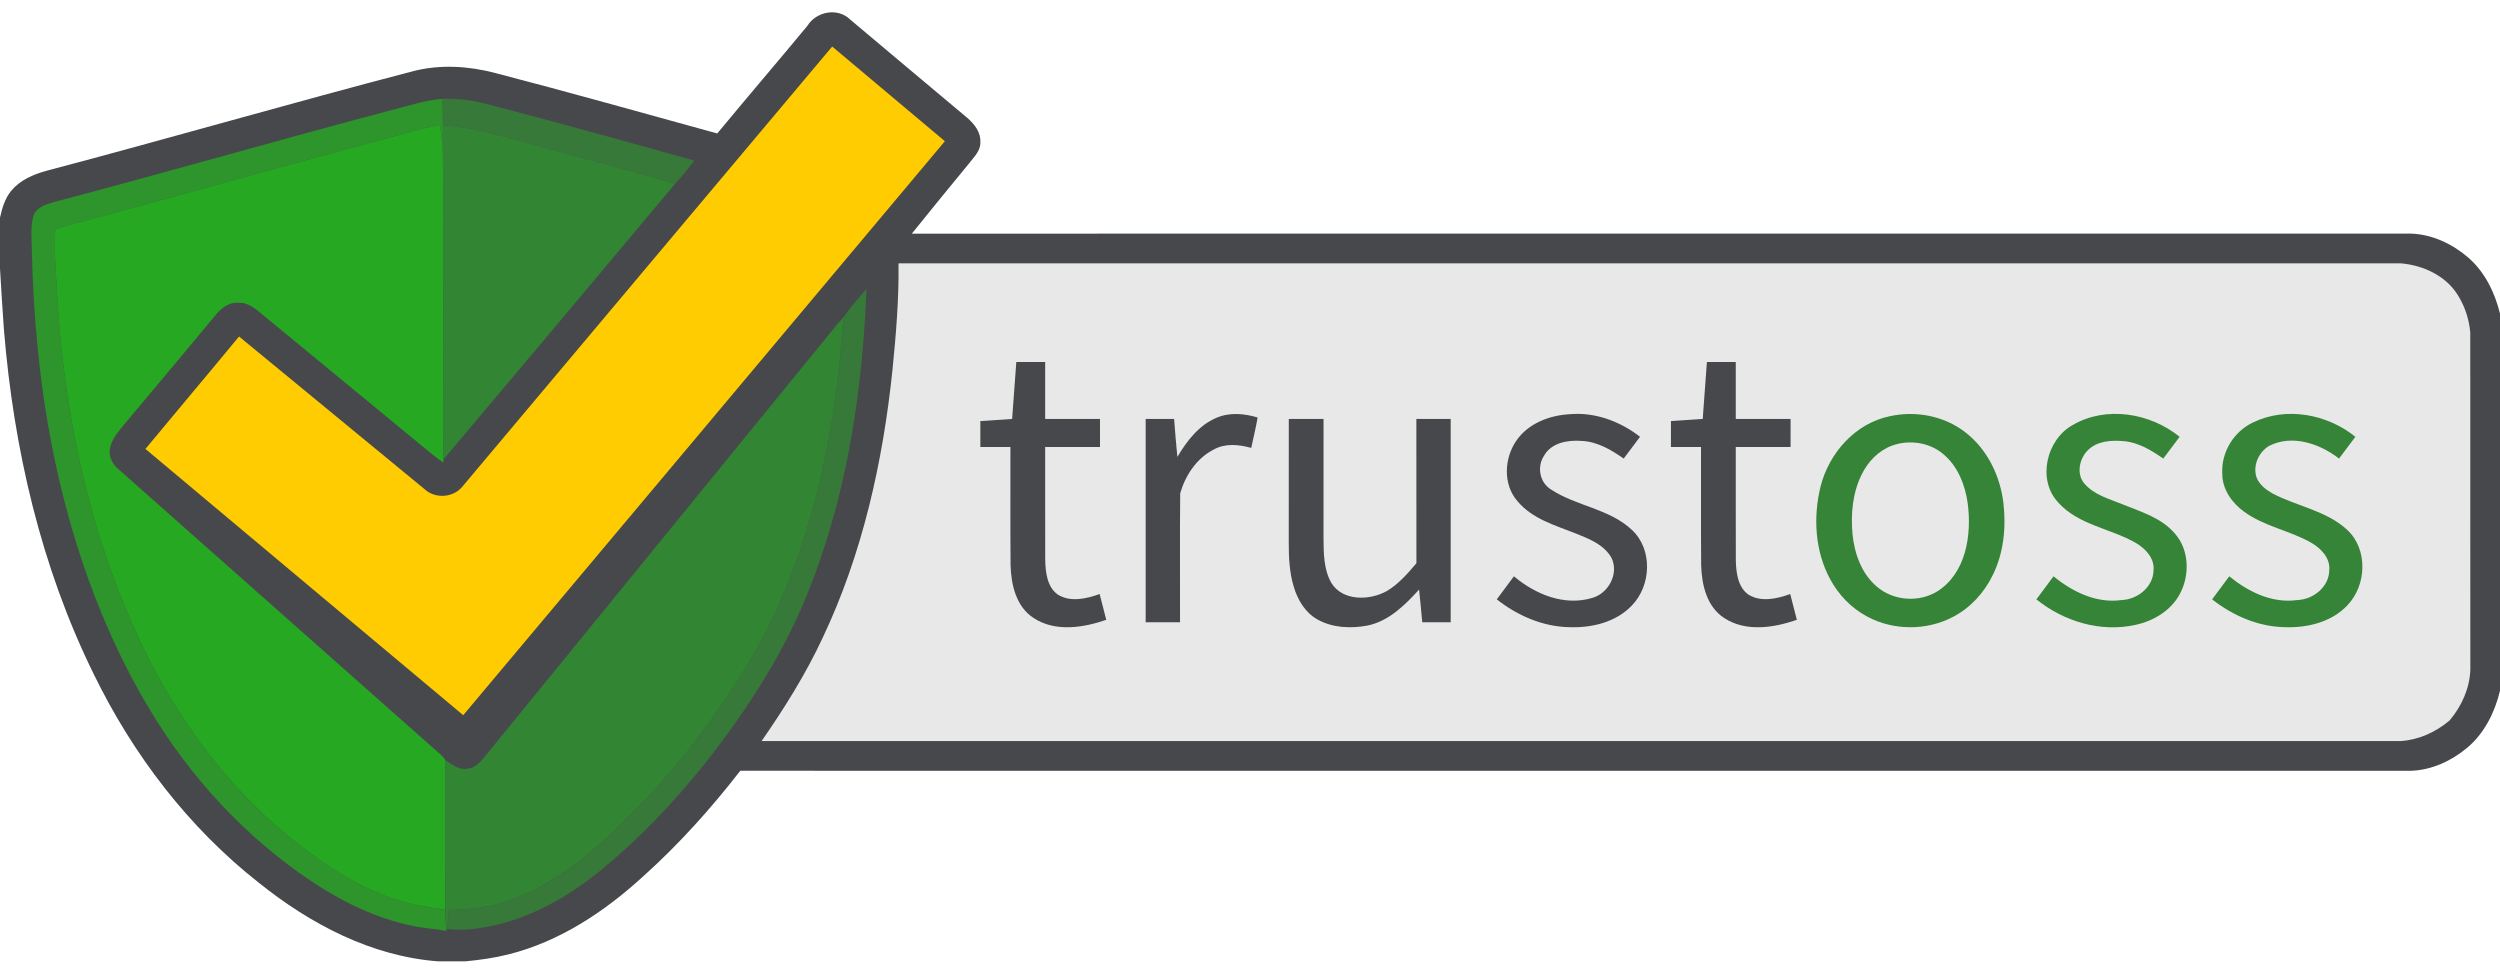 <?xml version="1.0" encoding="UTF-8" ?>
<!DOCTYPE svg PUBLIC "-//W3C//DTD SVG 1.1//EN" "http://www.w3.org/Graphics/SVG/1.1/DTD/svg11.dtd">
<svg width="90px" height="35px" viewBox="0 0 1010 384" version="1.1" xmlns="http://www.w3.org/2000/svg">
<path fill="#47484c" d=" M 326.20 6.03 C 329.78 0.21 338.46 -1.43 343.47 3.50 C 359.25 16.76 375.01 30.04 390.82 43.26 C 393.65 45.72 396.32 49.10 396.06 53.06 C 396.23 56.50 393.50 58.98 391.60 61.51 C 383.82 70.97 376.05 80.44 368.38 90.00 C 570.27 89.99 772.16 90.02 974.04 89.99 C 982.63 90.27 990.81 94.17 997.25 99.73 C 1003.92 105.57 1007.93 113.82 1010.00 122.33 L 1010.00 274.67 C 1007.90 283.41 1003.70 291.89 996.71 297.73 C 990.38 303.03 982.41 306.72 974.08 307.01 C 749.08 306.98 524.08 307.01 299.08 307.00 C 287.19 322.30 274.20 336.81 259.74 349.75 C 244.20 363.98 225.99 376.05 205.34 381.20 C 199.64 382.64 193.79 383.44 187.94 384.00 L 177.07 384.00 C 150.14 381.99 125.39 368.95 104.64 352.30 C 76.16 329.96 53.73 300.49 37.92 268.05 C 16.53 224.67 5.51 176.77 1.58 128.74 C 0.98 120.51 0.48 112.28 0.00 104.04 L 0.00 83.53 C 0.86 79.66 2.01 75.69 4.61 72.60 C 8.16 68.36 13.41 66.09 18.62 64.65 C 68.23 51.56 117.51 37.24 167.16 24.30 C 177.93 21.57 189.34 22.29 200.02 25.09 C 230.03 32.89 259.87 41.32 289.77 49.53 C 301.82 34.95 314.14 20.60 326.20 6.03 Z" />
<path fill="#ffcc01" d=" M 186.92 192.06 C 236.67 132.84 286.46 73.65 336.20 14.41 C 351.38 27.16 366.56 39.90 381.73 52.66 C 316.89 129.98 252.04 207.28 187.14 284.55 C 144.31 248.73 101.56 212.82 58.75 176.98 C 71.31 161.80 84.04 146.77 96.57 131.56 C 121.57 152.15 146.58 172.74 171.60 193.29 C 175.92 197.26 183.30 196.68 186.92 192.06 Z" />
<path fill="#367939" d=" M 178.68 35.54 C 184.64 35.32 190.61 36.01 196.38 37.54 C 224.50 44.90 252.52 52.63 280.50 60.49 C 278.05 63.76 275.44 66.89 272.70 69.91 C 254.41 64.32 235.84 59.68 217.42 54.53 C 204.71 51.30 192.17 46.88 178.95 46.28 C 178.91 42.70 178.79 39.12 178.68 35.54 Z" />
<path fill="#2d952b" d=" M 158.10 40.11 C 164.91 38.37 171.64 36.15 178.68 35.54 C 178.79 39.12 178.91 42.70 178.95 46.28 C 178.97 49.27 178.87 52.26 178.88 55.25 C 178.64 52.18 178.17 49.12 177.75 46.07 C 172.70 47.04 167.73 48.32 162.79 49.73 C 121.33 60.76 80.06 72.47 38.65 83.66 C 33.17 85.05 27.67 86.43 22.31 88.24 C 21.77 97.85 22.73 107.44 23.21 117.03 C 26.36 167.23 37.63 217.42 60.46 262.47 C 75.08 290.90 95.03 316.92 120.41 336.55 C 132.57 346.09 145.85 354.57 160.67 359.29 C 166.92 361.31 173.44 362.22 179.92 363.13 C 179.86 365.99 180.04 368.85 180.32 371.70 C 175.90 370.86 171.39 370.67 167.00 369.73 C 152.30 366.77 138.59 360.11 126.16 351.88 C 99.19 333.93 76.72 309.54 60.17 281.75 C 40.77 249.29 28.31 213.01 21.02 176.00 C 15.90 149.97 13.49 123.47 12.87 96.97 C 12.84 92.20 12.15 87.25 13.59 82.62 C 14.88 79.11 18.88 78.14 22.08 77.16 C 67.52 65.17 112.68 52.14 158.10 40.11 Z" />
<path fill="#27a822" d=" M 162.79 49.73 C 167.73 48.32 172.70 47.04 177.75 46.07 C 178.17 49.12 178.64 52.18 178.88 55.25 C 179.22 78.83 178.75 102.41 179.18 125.98 C 179.11 144.40 179.27 162.82 179.16 181.24 L 179.12 182.52 C 176.29 180.53 173.59 178.37 170.95 176.14 C 149.74 158.64 128.46 141.21 107.26 123.71 C 104.00 121.03 100.59 117.56 95.99 117.95 C 92.01 117.71 88.91 120.56 86.62 123.47 C 74.03 138.58 61.44 153.69 48.79 168.75 C 46.63 171.41 44.49 174.43 44.28 177.97 C 44.17 180.80 45.73 183.37 47.83 185.15 C 91.34 223.64 134.78 262.22 178.29 300.72 C 178.97 301.32 179.54 302.02 180.00 302.81 C 179.96 322.91 180.08 343.02 179.92 363.13 C 173.44 362.22 166.92 361.31 160.67 359.29 C 145.85 354.57 132.57 346.09 120.41 336.55 C 95.03 316.92 75.08 290.90 60.46 262.47 C 37.63 217.42 26.36 167.23 23.21 117.03 C 22.73 107.44 21.77 97.85 22.31 88.24 C 27.67 86.43 33.17 85.05 38.65 83.66 C 80.06 72.47 121.33 60.76 162.79 49.73 Z" />
<path fill="#328533" d=" M 178.95 46.28 C 192.17 46.88 204.71 51.30 217.42 54.53 C 235.84 59.68 254.41 64.32 272.70 69.91 C 241.60 107.09 210.39 144.17 179.16 181.24 C 179.27 162.82 179.11 144.40 179.18 125.98 C 178.75 102.41 179.22 78.83 178.88 55.25 C 178.87 52.26 178.97 49.27 178.95 46.28 Z" />
<path fill="#e8e8e8" d=" M 363.00 102.00 C 565.36 102.01 767.73 101.99 970.10 102.01 C 978.84 102.81 987.82 106.86 992.70 114.43 C 995.71 119.04 997.52 124.48 997.99 129.95 C 998.02 175.31 997.97 220.67 998.02 266.03 C 997.80 273.63 994.53 280.89 989.66 286.65 C 984.15 291.33 977.29 294.48 970.05 294.99 C 749.26 295.01 528.47 294.99 307.68 295.00 C 316.89 281.72 325.52 267.97 332.35 253.30 C 348.42 219.41 356.67 182.32 360.55 145.16 C 361.99 130.82 363.19 116.42 363.00 102.00 Z" />
<path fill="#367939" d=" M 340.95 123.63 C 343.53 119.54 346.96 116.05 350.06 112.36 C 348.49 152.64 342.50 193.21 327.97 230.98 C 317.87 257.79 302.19 282.12 284.47 304.48 C 271.91 320.10 258.00 334.71 242.47 347.42 C 228.98 358.33 213.32 367.17 196.06 370.19 C 190.93 371.08 185.67 371.66 180.48 370.87 C 180.93 368.37 181.25 365.86 181.37 363.34 C 189.27 362.97 197.27 362.37 204.79 359.71 C 224.45 353.19 240.44 339.21 254.74 324.70 C 266.28 313.48 276.57 301.04 286.10 288.08 C 297.27 272.10 308.18 255.72 315.69 237.63 C 329.95 204.52 337.11 168.77 340.02 132.96 C 340.26 129.84 340.46 126.72 340.95 123.63 Z" />
<path fill="#328533" d=" M 337.49 127.54 C 338.60 126.20 339.76 124.90 340.95 123.63 C 340.46 126.72 340.26 129.84 340.02 132.96 C 337.11 168.77 329.95 204.52 315.69 237.63 C 308.18 255.72 297.27 272.10 286.10 288.08 C 276.57 301.04 266.28 313.48 254.74 324.70 C 240.44 339.21 224.45 353.19 204.79 359.71 C 197.27 362.37 189.27 362.97 181.37 363.34 C 181.25 365.86 180.93 368.37 180.48 370.87 L 180.32 371.70 C 180.04 368.85 179.86 365.99 179.92 363.13 C 180.08 343.02 179.96 322.91 180.00 302.81 C 182.71 304.52 185.59 306.85 189.03 306.16 C 191.62 305.90 193.56 304.00 195.16 302.12 C 242.58 243.91 290.06 185.75 337.49 127.54 Z" />
<path fill="#47484c" d=" M 408.90 164.86 C 409.45 157.19 410.03 149.53 410.59 141.87 C 414.48 141.87 418.36 141.87 422.25 141.87 C 422.26 149.53 422.25 157.19 422.25 164.85 C 429.63 164.85 437.01 164.85 444.40 164.85 C 444.40 168.63 444.40 172.41 444.40 176.19 C 437.01 176.20 429.63 176.19 422.25 176.19 C 422.27 191.46 422.22 206.73 422.27 222.00 C 422.40 226.89 423.04 232.71 427.32 235.81 C 432.47 239.03 438.90 237.51 444.25 235.60 C 445.14 239.07 446.04 242.54 446.93 246.02 C 437.60 249.24 426.35 251.02 417.60 245.30 C 410.53 240.76 408.48 231.83 408.27 223.96 C 408.13 208.04 408.25 192.12 408.21 176.19 C 404.16 176.19 400.11 176.19 396.06 176.19 C 396.05 172.70 396.05 169.21 396.06 165.72 C 400.34 165.43 404.62 165.13 408.90 164.86 Z" />
<path fill="#47484c" d=" M 687.90 164.86 C 688.45 157.19 689.02 149.53 689.59 141.87 C 693.48 141.87 697.36 141.87 701.25 141.87 C 701.26 149.53 701.26 157.19 701.25 164.85 C 708.63 164.85 716.01 164.85 723.40 164.85 C 723.40 168.63 723.40 172.41 723.39 176.19 C 716.01 176.20 708.63 176.19 701.25 176.19 C 701.27 191.47 701.22 206.75 701.27 222.03 C 701.40 226.90 702.05 232.69 706.29 235.79 C 711.45 239.03 717.90 237.52 723.25 235.60 C 724.14 239.07 725.03 242.54 725.93 246.02 C 716.61 249.24 705.37 251.02 696.62 245.32 C 689.53 240.78 687.48 231.83 687.27 223.94 C 687.13 208.03 687.25 192.11 687.21 176.19 C 683.15 176.19 679.10 176.19 675.06 176.19 C 675.05 172.70 675.05 169.21 675.06 165.72 C 679.34 165.43 683.62 165.13 687.90 164.86 Z" />
<path fill="#47484c" d=" M 491.40 164.43 C 496.68 162.11 502.68 162.65 508.08 164.28 C 507.36 168.40 506.40 172.48 505.49 176.56 C 500.53 175.19 494.96 174.60 490.30 177.25 C 483.46 180.72 478.85 187.70 476.80 194.91 C 476.61 212.27 476.78 229.64 476.73 247.00 C 472.10 247.00 467.48 247.00 462.85 247.00 C 462.85 219.62 462.85 192.23 462.85 164.85 C 466.68 164.85 470.51 164.85 474.34 164.85 C 474.76 169.97 475.11 175.10 475.66 180.21 C 479.47 173.78 484.32 167.41 491.40 164.43 Z" />
<path fill="#47484c" d=" M 612.64 173.59 C 617.39 166.69 625.91 163.43 634.02 162.96 C 644.32 162.00 654.51 165.81 662.57 172.08 C 660.38 175.02 658.17 177.95 655.97 180.88 C 650.90 177.32 645.27 174.00 638.92 173.74 C 633.36 173.30 626.68 174.47 623.75 179.79 C 620.85 184.21 622.02 190.57 626.61 193.36 C 636.79 200.11 650.16 201.10 659.27 209.67 C 667.77 217.55 667.14 232.15 659.27 240.23 C 652.86 247.01 643.06 249.33 634.01 248.99 C 623.29 248.80 613.04 244.31 604.70 237.75 C 607.00 234.64 609.31 231.54 611.62 228.44 C 620.25 235.70 631.97 240.58 643.26 237.17 C 649.84 235.34 654.13 227.33 651.05 221.01 C 648.08 215.67 642.07 213.32 636.70 211.17 C 628.35 207.84 618.99 205.27 613.03 198.05 C 607.13 191.31 607.69 180.69 612.64 173.59 Z" />
<path fill="#368438" d=" M 763.46 163.77 C 773.87 161.44 785.36 163.60 793.86 170.15 C 802.81 176.98 808.10 187.85 809.39 198.91 C 810.51 208.75 809.50 219.06 805.04 228.01 C 801.61 235.10 796.00 241.20 788.98 244.85 C 778.33 250.46 764.90 250.41 754.30 244.68 C 747.97 241.31 742.79 235.95 739.41 229.64 C 733.23 218.31 732.47 204.57 735.50 192.19 C 738.89 178.66 749.50 166.64 763.46 163.77 Z" />
<path fill="#368438" d=" M 837.37 167.31 C 850.90 159.45 868.70 162.44 880.57 172.08 C 878.38 175.02 876.18 177.95 873.97 180.88 C 869.16 177.54 863.91 174.32 857.94 173.83 C 852.96 173.40 847.20 173.74 843.49 177.51 C 840.07 180.90 838.76 187.01 842.05 190.92 C 846.00 195.60 852.19 197.17 857.63 199.40 C 865.09 202.42 873.37 204.87 878.73 211.26 C 884.52 217.90 884.71 228.12 880.61 235.66 C 877.03 242.28 870.09 246.45 862.89 248.02 C 848.78 251.24 833.80 246.71 822.70 237.75 C 825.00 234.64 827.31 231.54 829.62 228.44 C 837.27 234.69 846.88 239.43 857.03 238.04 C 863.48 237.82 869.89 232.83 870.02 226.06 C 870.53 221.21 866.82 217.29 862.95 215.00 C 852.72 209.06 839.67 207.78 831.47 198.56 C 822.91 189.38 826.76 173.21 837.37 167.31 Z" />
<path fill="#368438" d=" M 910.22 166.28 C 923.61 159.77 940.20 162.87 951.57 172.08 C 949.38 175.02 947.18 177.95 944.97 180.88 C 937.17 174.82 926.06 171.00 916.71 175.76 C 912.48 178.27 910.05 183.77 911.65 188.52 C 912.80 191.45 915.43 193.46 918.08 194.96 C 927.98 200.18 939.90 201.88 948.31 209.71 C 956.78 217.60 956.12 232.20 948.24 240.26 C 941.83 247.02 932.05 249.32 923.02 248.99 C 912.29 248.81 902.04 244.30 893.70 237.75 C 896.00 234.64 898.31 231.54 900.62 228.44 C 908.28 234.70 917.89 239.44 928.06 238.04 C 934.51 237.81 940.91 232.80 941.02 226.03 C 941.51 221.20 937.84 217.32 934.00 215.03 C 925.26 209.95 914.82 208.36 906.59 202.32 C 901.66 198.78 897.77 193.22 897.80 186.95 C 897.30 178.36 902.45 169.93 910.22 166.28 Z" />
<path fill="#47484c" d=" M 520.67 164.85 C 525.35 164.85 530.03 164.85 534.71 164.85 C 534.71 180.89 534.72 196.92 534.70 212.96 C 534.75 219.07 534.74 225.60 537.84 231.07 C 542.45 238.58 553.41 238.27 560.33 234.36 C 565.05 231.54 568.70 227.31 572.23 223.16 C 572.19 203.72 572.22 184.29 572.21 164.86 C 576.83 164.85 581.45 164.85 586.08 164.85 C 586.08 192.24 586.08 219.62 586.08 247.00 C 582.25 247.00 578.42 247.00 574.59 247.00 C 574.18 242.59 573.79 238.18 573.31 233.79 C 567.62 240.04 561.15 246.49 552.58 248.31 C 545.77 249.62 538.29 249.30 532.15 245.82 C 527.23 243.03 524.20 237.85 522.65 232.56 C 520.93 226.87 520.65 220.88 520.66 214.98 C 520.68 198.27 520.66 181.56 520.67 164.85 Z" />
<path fill="#e8e8e8" d=" M 764.48 175.61 C 771.31 173.14 779.44 174.31 785.04 179.03 C 790.95 183.92 793.92 191.50 794.95 198.93 C 796.64 211.61 794.32 227.28 782.55 234.59 C 775.15 239.09 764.94 238.34 758.34 232.69 C 752.11 227.49 749.21 219.33 748.42 211.46 C 747.67 203.26 748.44 194.67 752.16 187.22 C 754.70 182.06 758.99 177.59 764.48 175.61 Z" />
</svg>
